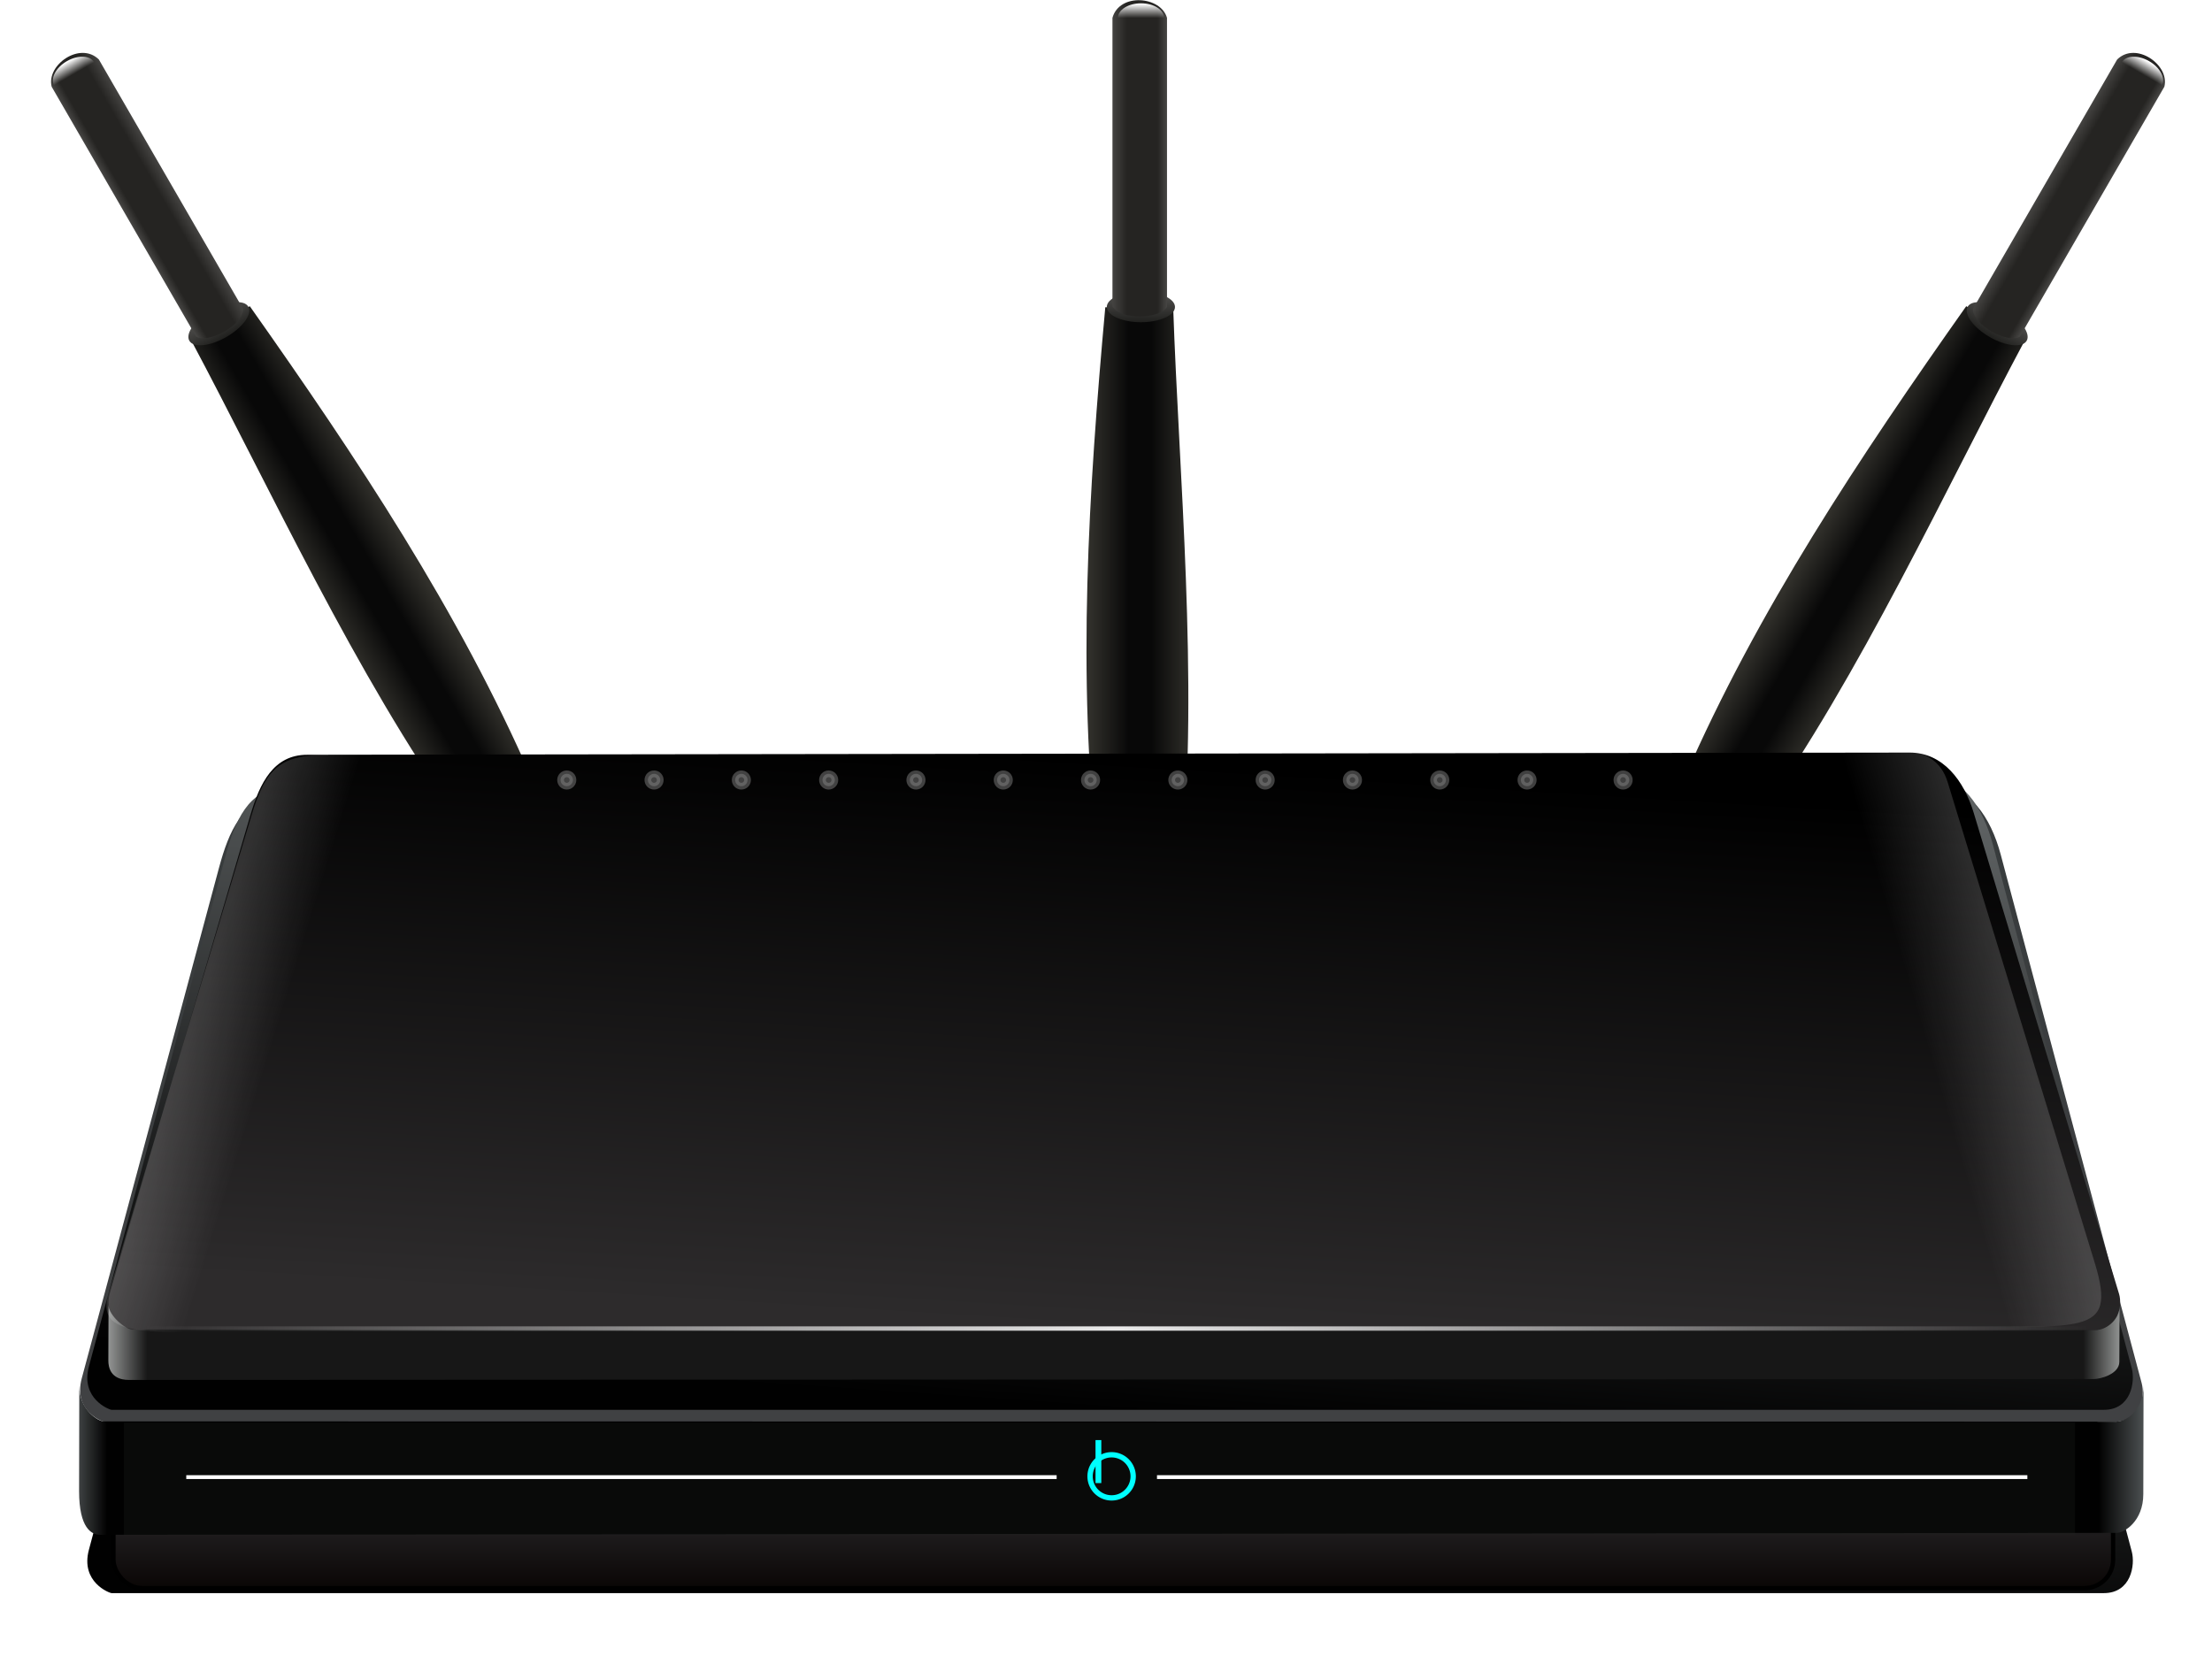 <?xml version="1.0" encoding="UTF-8" standalone="no"?>
<!-- Created with Inkscape (http://www.inkscape.org/) -->
<svg xmlns:dc="http://purl.org/dc/elements/1.1/" xmlns:cc="http://creativecommons.org/ns#" xmlns:rdf="http://www.w3.org/1999/02/22-rdf-syntax-ns#" xmlns:svg="http://www.w3.org/2000/svg" xmlns="http://www.w3.org/2000/svg" xmlns:xlink="http://www.w3.org/1999/xlink" xmlns:sodipodi="http://sodipodi.sourceforge.net/DTD/sodipodi-0.dtd" xmlns:inkscape="http://www.inkscape.org/namespaces/inkscape" width="300" height="224.681" id="svg5043" version="1.1" inkscape:version="0.48.1 r9760" sodipodi:docname="Nouveau document 2">
  <title id="title8950">Wireless router</title>
  <defs id="defs5045">
    <linearGradient inkscape:collect="always" xlink:href="#linearGradient4955" id="linearGradient6916" gradientUnits="userSpaceOnUse" gradientTransform="matrix(1.018,0,0.063,1.144,6.294,4.103)" x1="-400.061" y1="253.34" x2="-408.094" y2="384.134"/>
    <linearGradient id="linearGradient4955" inkscape:collect="always">
      <stop id="stop4957" offset="0" style="stop-color:#5e6263;stop-opacity:1"/>
      <stop id="stop4959" offset="1" style="stop-color:#010101;stop-opacity:1"/>
    </linearGradient>
    <filter color-interpolation-filters="sRGB" inkscape:collect="always" id="filter5047" x="-0.031" width="1.063" y="-0.101" height="1.203">
      <feGaussianBlur inkscape:collect="always" stdDeviation="6.141" id="feGaussianBlur5049"/>
    </filter>
    <linearGradient inkscape:collect="always" xlink:href="#linearGradient5843" id="linearGradient6918" gradientUnits="userSpaceOnUse" gradientTransform="translate(310,0)" x1="-707.107" y1="214.441" x2="-683.676" y2="214.441"/>
    <linearGradient id="linearGradient5843">
      <stop style="stop-color:#31302b;stop-opacity:1;" offset="0" id="stop5845"/>
      <stop id="stop5851" offset="0.385" style="stop-color:#080808;stop-opacity:1;"/>
      <stop style="stop-color:#080808;stop-opacity:1;" offset="0.604" id="stop5853"/>
      <stop style="stop-color:#31302b;stop-opacity:1" offset="1" id="stop5847"/>
    </linearGradient>
    <linearGradient inkscape:collect="always" xlink:href="#linearGradient5855" id="linearGradient6920" gradientUnits="userSpaceOnUse" x1="-1007.605" y1="-162.656" x2="-1007.605" y2="-155.149"/>
    <linearGradient inkscape:collect="always" id="linearGradient5855">
      <stop style="stop-color:#555452;stop-opacity:1" offset="0" id="stop5857"/>
      <stop style="stop-color:#1f1f1d;stop-opacity:1" offset="1" id="stop5859"/>
    </linearGradient>
    <linearGradient inkscape:collect="always" xlink:href="#linearGradient5863" id="linearGradient6922" gradientUnits="userSpaceOnUse" gradientTransform="translate(310,0)" x1="-702.157" y1="118.274" x2="-689.351" y2="118.274"/>
    <linearGradient id="linearGradient5863">
      <stop style="stop-color:#474644;stop-opacity:1;" offset="0" id="stop5865"/>
      <stop id="stop5871" offset="0.282" style="stop-color:#252422;stop-opacity:1;"/>
      <stop style="stop-color:#252422;stop-opacity:1;" offset="0.83" id="stop5873"/>
      <stop style="stop-color:#474644;stop-opacity:1" offset="1" id="stop5867"/>
    </linearGradient>
    <linearGradient inkscape:collect="always" xlink:href="#linearGradient5877" id="linearGradient6924" gradientUnits="userSpaceOnUse" x1="-696.709" y1="-227.117" x2="-696.709" y2="-223.93"/>
    <linearGradient inkscape:collect="always" id="linearGradient5877">
      <stop style="stop-color:#ffffff;stop-opacity:1;" offset="0" id="stop5879"/>
      <stop style="stop-color:#ffffff;stop-opacity:0;" offset="1" id="stop5881"/>
    </linearGradient>
    <linearGradient inkscape:collect="always" xlink:href="#linearGradient5843" id="linearGradient6926" gradientUnits="userSpaceOnUse" gradientTransform="translate(310,0)" x1="-707.107" y1="214.441" x2="-683.676" y2="214.441"/>
    <linearGradient id="linearGradient4841">
      <stop style="stop-color:#31302b;stop-opacity:1;" offset="0" id="stop4843"/>
      <stop id="stop4845" offset="0.385" style="stop-color:#080808;stop-opacity:1;"/>
      <stop style="stop-color:#080808;stop-opacity:1;" offset="0.604" id="stop4847"/>
      <stop style="stop-color:#31302b;stop-opacity:1" offset="1" id="stop4849"/>
    </linearGradient>
    <linearGradient inkscape:collect="always" xlink:href="#linearGradient5855" id="linearGradient6928" gradientUnits="userSpaceOnUse" x1="-1007.605" y1="-162.656" x2="-1007.605" y2="-155.149"/>
    <linearGradient inkscape:collect="always" xlink:href="#linearGradient5863" id="linearGradient6930" gradientUnits="userSpaceOnUse" gradientTransform="translate(310,0)" x1="-702.157" y1="118.274" x2="-689.351" y2="118.274"/>
    <linearGradient id="linearGradient4859">
      <stop style="stop-color:#474644;stop-opacity:1;" offset="0" id="stop4861"/>
      <stop id="stop4863" offset="0.282" style="stop-color:#252422;stop-opacity:1;"/>
      <stop style="stop-color:#252422;stop-opacity:1;" offset="0.83" id="stop4865"/>
      <stop style="stop-color:#474644;stop-opacity:1" offset="1" id="stop4867"/>
    </linearGradient>
    <linearGradient inkscape:collect="always" xlink:href="#linearGradient5877" id="linearGradient6932" gradientUnits="userSpaceOnUse" x1="-696.709" y1="-227.117" x2="-696.709" y2="-223.93"/>
    <linearGradient inkscape:collect="always" xlink:href="#linearGradient5053" id="linearGradient6934" gradientUnits="userSpaceOnUse" x1="-379" y1="259.362" x2="-379" y2="403.418"/>
    <linearGradient id="linearGradient5053" inkscape:collect="always">
      <stop id="stop5055" offset="0" style="stop-color:#373b3c;stop-opacity:1"/>
      <stop id="stop5057" offset="1" style="stop-color:#404143;stop-opacity:1"/>
    </linearGradient>
    <linearGradient inkscape:collect="always" xlink:href="#linearGradient5843" id="linearGradient6936" gradientUnits="userSpaceOnUse" gradientTransform="translate(310,0)" x1="-707.107" y1="214.441" x2="-683.676" y2="214.441"/>
    <linearGradient id="linearGradient4881">
      <stop style="stop-color:#31302b;stop-opacity:1;" offset="0" id="stop4883"/>
      <stop id="stop4885" offset="0.385" style="stop-color:#080808;stop-opacity:1;"/>
      <stop style="stop-color:#080808;stop-opacity:1;" offset="0.604" id="stop4887"/>
      <stop style="stop-color:#31302b;stop-opacity:1" offset="1" id="stop4889"/>
    </linearGradient>
    <linearGradient inkscape:collect="always" xlink:href="#linearGradient5855" id="linearGradient6938" gradientUnits="userSpaceOnUse" x1="-1007.605" y1="-162.656" x2="-1007.605" y2="-155.149"/>
    <linearGradient inkscape:collect="always" xlink:href="#linearGradient5863" id="linearGradient6940" gradientUnits="userSpaceOnUse" gradientTransform="translate(310,0)" x1="-702.157" y1="118.274" x2="-689.351" y2="118.274"/>
    <linearGradient id="linearGradient4899">
      <stop style="stop-color:#474644;stop-opacity:1;" offset="0" id="stop4901"/>
      <stop id="stop4903" offset="0.282" style="stop-color:#252422;stop-opacity:1;"/>
      <stop style="stop-color:#252422;stop-opacity:1;" offset="0.83" id="stop4905"/>
      <stop style="stop-color:#474644;stop-opacity:1" offset="1" id="stop4907"/>
    </linearGradient>
    <linearGradient inkscape:collect="always" xlink:href="#linearGradient5877" id="linearGradient6942" gradientUnits="userSpaceOnUse" x1="-696.709" y1="-227.117" x2="-696.709" y2="-223.93"/>
    <linearGradient inkscape:collect="always" xlink:href="#linearGradient4955" id="linearGradient6944" gradientUnits="userSpaceOnUse" gradientTransform="matrix(1.018,0,0.063,1.144,6.294,-37.897)" x1="-400.061" y1="253.34" x2="-408.094" y2="384.134"/>
    <filter color-interpolation-filters="sRGB" inkscape:collect="always" id="filter5147">
      <feGaussianBlur inkscape:collect="always" stdDeviation="0.768" id="feGaussianBlur5149"/>
    </filter>
    <linearGradient inkscape:collect="always" xlink:href="#linearGradient4168" id="linearGradient6946" gradientUnits="userSpaceOnUse" gradientTransform="matrix(1.002,0,0.062,1,0.829,-0.69)" x1="-400.061" y1="253.34" x2="-408.094" y2="384.134"/>
    <linearGradient inkscape:collect="always" id="linearGradient4168">
      <stop style="stop-color:#000000;stop-opacity:1" offset="0" id="stop4170"/>
      <stop style="stop-color:#2d2b2c;stop-opacity:1" offset="1" id="stop4172"/>
    </linearGradient>
    <linearGradient inkscape:collect="always" xlink:href="#linearGradient5059" id="linearGradient6948" gradientUnits="userSpaceOnUse" x1="-612.354" y1="389.096" x2="-149.853" y2="389.096"/>
    <linearGradient id="linearGradient5059">
      <stop style="stop-color:#9ea09f;stop-opacity:1" offset="0" id="stop5061"/>
      <stop id="stop5067" offset="0.021" style="stop-color:#171717;stop-opacity:1;"/>
      <stop style="stop-color:#171717;stop-opacity:1;" offset="0.98" id="stop5069"/>
      <stop style="stop-color:#9ea09f;stop-opacity:1;" offset="1" id="stop5063"/>
    </linearGradient>
    <linearGradient inkscape:collect="always" xlink:href="#linearGradient5011" id="linearGradient6950" gradientUnits="userSpaceOnUse" x1="-384.5" y1="429.853" x2="-384.5" y2="442.867"/>
    <linearGradient inkscape:collect="always" id="linearGradient5011">
      <stop style="stop-color:#1e1c1d;stop-opacity:1" offset="0" id="stop5013"/>
      <stop style="stop-color:#0a0605;stop-opacity:1" offset="1" id="stop5015"/>
    </linearGradient>
    <linearGradient inkscape:collect="always" xlink:href="#linearGradient4967" id="linearGradient6952" gradientUnits="userSpaceOnUse" x1="-619.426" y1="416.673" x2="-145.645" y2="416.673"/>
    <linearGradient id="linearGradient4967">
      <stop style="stop-color:#494d4e;stop-opacity:1;" offset="0" id="stop4969"/>
      <stop id="stop4975" offset="0.016" style="stop-color:#010101;stop-opacity:1;"/>
      <stop style="stop-color:#010101;stop-opacity:1;" offset="0.979" id="stop4977"/>
      <stop style="stop-color:#494d4e;stop-opacity:1;" offset="1" id="stop4971"/>
    </linearGradient>
    <filter color-interpolation-filters="sRGB" inkscape:collect="always" id="filter5007" x="-0.032" width="1.063" y="-0.551" height="2.102">
      <feGaussianBlur inkscape:collect="always" stdDeviation="5.909" id="feGaussianBlur5009"/>
    </filter>
    <linearGradient inkscape:collect="always" xlink:href="#linearGradient5075" id="linearGradient6954" gradientUnits="userSpaceOnUse" x1="-592" y1="313.383" x2="-574.209" y2="318.883"/>
    <linearGradient inkscape:collect="always" id="linearGradient5075">
      <stop style="stop-color:#ffffff;stop-opacity:1;" offset="0" id="stop5077"/>
      <stop style="stop-color:#ffffff;stop-opacity:0" offset="1" id="stop5079"/>
    </linearGradient>
    <filter color-interpolation-filters="sRGB" inkscape:collect="always" id="filter5099" x="-0.335" width="1.671" y="-0.187" height="1.374">
      <feGaussianBlur inkscape:collect="always" stdDeviation="10.308" id="feGaussianBlur5101"/>
    </filter>
    <linearGradient inkscape:collect="always" xlink:href="#linearGradient5075" id="linearGradient6956" gradientUnits="userSpaceOnUse" gradientTransform="matrix(-1.122,0.036,-0.643,-0.995,-634.947,653.573)" x1="-592" y1="313.383" x2="-574.209" y2="318.883"/>
    <filter color-interpolation-filters="sRGB" inkscape:collect="always" id="filter5103" x="-0.327" width="1.654" y="-0.19" height="1.379">
      <feGaussianBlur inkscape:collect="always" stdDeviation="10.542" id="feGaussianBlur5105"/>
    </filter>
    <linearGradient inkscape:collect="always" xlink:href="#linearGradient5109" id="linearGradient6958" gradientUnits="userSpaceOnUse" x1="-603.662" y1="75.171" x2="-157.892" y2="75.171"/>
    <linearGradient id="linearGradient5109">
      <stop style="stop-color:#ffffff;stop-opacity:0;" offset="0" id="stop5111"/>
      <stop id="stop5117" offset="0.5" style="stop-color:#ffffff;stop-opacity:1;"/>
      <stop style="stop-color:#ffffff;stop-opacity:0;" offset="1" id="stop5113"/>
    </linearGradient>
    <filter color-interpolation-filters="sRGB" inkscape:collect="always" id="filter5831" x="-0.524" width="2.048" y="-0.524" height="2.048">
      <feGaussianBlur inkscape:collect="always" stdDeviation="0.805" id="feGaussianBlur5833"/>
    </filter>
    <filter color-interpolation-filters="sRGB" inkscape:collect="always" id="filter5827" x="-0.524" width="2.048" y="-0.524" height="2.048">
      <feGaussianBlur inkscape:collect="always" stdDeviation="0.805" id="feGaussianBlur5829"/>
    </filter>
    <filter color-interpolation-filters="sRGB" inkscape:collect="always" id="filter5823" x="-0.524" width="2.048" y="-0.524" height="2.048">
      <feGaussianBlur inkscape:collect="always" stdDeviation="0.805" id="feGaussianBlur5825"/>
    </filter>
    <filter color-interpolation-filters="sRGB" inkscape:collect="always" id="filter5819" x="-0.524" width="2.048" y="-0.524" height="2.048">
      <feGaussianBlur inkscape:collect="always" stdDeviation="0.805" id="feGaussianBlur5821"/>
    </filter>
    <filter color-interpolation-filters="sRGB" inkscape:collect="always" id="filter5815" x="-0.524" width="2.048" y="-0.524" height="2.048">
      <feGaussianBlur inkscape:collect="always" stdDeviation="0.805" id="feGaussianBlur5817"/>
    </filter>
    <filter color-interpolation-filters="sRGB" inkscape:collect="always" id="filter5811" x="-0.524" width="2.048" y="-0.524" height="2.048">
      <feGaussianBlur inkscape:collect="always" stdDeviation="0.805" id="feGaussianBlur5813"/>
    </filter>
    <filter color-interpolation-filters="sRGB" inkscape:collect="always" id="filter5807" x="-0.524" width="2.048" y="-0.524" height="2.048">
      <feGaussianBlur inkscape:collect="always" stdDeviation="0.805" id="feGaussianBlur5809"/>
    </filter>
    <filter color-interpolation-filters="sRGB" inkscape:collect="always" id="filter5803" x="-0.524" width="2.048" y="-0.524" height="2.048">
      <feGaussianBlur inkscape:collect="always" stdDeviation="0.805" id="feGaussianBlur5805"/>
    </filter>
    <filter color-interpolation-filters="sRGB" inkscape:collect="always" id="filter5799" x="-0.524" width="2.048" y="-0.524" height="2.048">
      <feGaussianBlur inkscape:collect="always" stdDeviation="0.805" id="feGaussianBlur5801"/>
    </filter>
    <filter color-interpolation-filters="sRGB" inkscape:collect="always" id="filter5795" x="-0.524" width="2.048" y="-0.524" height="2.048">
      <feGaussianBlur inkscape:collect="always" stdDeviation="0.805" id="feGaussianBlur5797"/>
    </filter>
    <filter color-interpolation-filters="sRGB" inkscape:collect="always" id="filter5791" x="-0.524" width="2.048" y="-0.524" height="2.048">
      <feGaussianBlur inkscape:collect="always" stdDeviation="0.805" id="feGaussianBlur5793"/>
    </filter>
    <filter color-interpolation-filters="sRGB" inkscape:collect="always" id="filter5787" x="-0.524" width="2.048" y="-0.524" height="2.048">
      <feGaussianBlur inkscape:collect="always" stdDeviation="0.805" id="feGaussianBlur5789"/>
    </filter>
    <filter color-interpolation-filters="sRGB" inkscape:collect="always" id="filter5783" x="-0.524" width="2.048" y="-0.524" height="2.048">
      <feGaussianBlur inkscape:collect="always" stdDeviation="0.805" id="feGaussianBlur5785"/>
    </filter>
    <filter color-interpolation-filters="sRGB" inkscape:collect="always" id="filter6865">
      <feGaussianBlur inkscape:collect="always" stdDeviation="0.566" id="feGaussianBlur6867"/>
    </filter>
    <filter color-interpolation-filters="sRGB" inkscape:collect="always" id="filter6861">
      <feGaussianBlur inkscape:collect="always" stdDeviation="0.571" id="feGaussianBlur6863"/>
    </filter>
    <linearGradient inkscape:collect="always" xlink:href="#linearGradient4955" id="linearGradient8854" gradientUnits="userSpaceOnUse" gradientTransform="matrix(1.018,0,0.063,1.144,6.294,4.103)" x1="-400.061" y1="253.34" x2="-408.094" y2="384.134"/>
    <linearGradient inkscape:collect="always" xlink:href="#linearGradient5843" id="linearGradient8856" gradientUnits="userSpaceOnUse" gradientTransform="translate(310,0)" x1="-707.107" y1="214.441" x2="-683.676" y2="214.441"/>
    <linearGradient inkscape:collect="always" xlink:href="#linearGradient5855" id="linearGradient8858" gradientUnits="userSpaceOnUse" x1="-1007.605" y1="-162.656" x2="-1007.605" y2="-155.149"/>
    <linearGradient inkscape:collect="always" xlink:href="#linearGradient5863" id="linearGradient8860" gradientUnits="userSpaceOnUse" gradientTransform="translate(310,0)" x1="-702.157" y1="118.274" x2="-689.351" y2="118.274"/>
    <linearGradient inkscape:collect="always" xlink:href="#linearGradient5877" id="linearGradient8862" gradientUnits="userSpaceOnUse" x1="-696.709" y1="-227.117" x2="-696.709" y2="-223.93"/>
    <linearGradient inkscape:collect="always" xlink:href="#linearGradient5843" id="linearGradient8864" gradientUnits="userSpaceOnUse" gradientTransform="translate(310,0)" x1="-707.107" y1="214.441" x2="-683.676" y2="214.441"/>
    <linearGradient inkscape:collect="always" xlink:href="#linearGradient5855" id="linearGradient8866" gradientUnits="userSpaceOnUse" x1="-1007.605" y1="-162.656" x2="-1007.605" y2="-155.149"/>
    <linearGradient inkscape:collect="always" xlink:href="#linearGradient5863" id="linearGradient8868" gradientUnits="userSpaceOnUse" gradientTransform="translate(310,0)" x1="-702.157" y1="118.274" x2="-689.351" y2="118.274"/>
    <linearGradient inkscape:collect="always" xlink:href="#linearGradient5877" id="linearGradient8870" gradientUnits="userSpaceOnUse" x1="-696.709" y1="-227.117" x2="-696.709" y2="-223.93"/>
    <linearGradient inkscape:collect="always" xlink:href="#linearGradient5053" id="linearGradient8872" gradientUnits="userSpaceOnUse" x1="-379" y1="259.362" x2="-379" y2="403.418"/>
    <linearGradient inkscape:collect="always" xlink:href="#linearGradient5843" id="linearGradient8874" gradientUnits="userSpaceOnUse" gradientTransform="translate(310,0)" x1="-707.107" y1="214.441" x2="-683.676" y2="214.441"/>
    <linearGradient inkscape:collect="always" xlink:href="#linearGradient5855" id="linearGradient8876" gradientUnits="userSpaceOnUse" x1="-1007.605" y1="-162.656" x2="-1007.605" y2="-155.149"/>
    <linearGradient inkscape:collect="always" xlink:href="#linearGradient5863" id="linearGradient8878" gradientUnits="userSpaceOnUse" gradientTransform="translate(310,0)" x1="-702.157" y1="118.274" x2="-689.351" y2="118.274"/>
    <linearGradient inkscape:collect="always" xlink:href="#linearGradient5877" id="linearGradient8880" gradientUnits="userSpaceOnUse" x1="-696.709" y1="-227.117" x2="-696.709" y2="-223.93"/>
    <linearGradient inkscape:collect="always" xlink:href="#linearGradient4955" id="linearGradient8882" gradientUnits="userSpaceOnUse" gradientTransform="matrix(1.018,0,0.063,1.144,6.294,-37.897)" x1="-400.061" y1="253.34" x2="-408.094" y2="384.134"/>
    <linearGradient inkscape:collect="always" xlink:href="#linearGradient4168" id="linearGradient8884" gradientUnits="userSpaceOnUse" gradientTransform="matrix(1.002,0,0.062,1,0.829,-0.69)" x1="-400.061" y1="253.34" x2="-408.094" y2="384.134"/>
    <linearGradient inkscape:collect="always" xlink:href="#linearGradient5059" id="linearGradient8886" gradientUnits="userSpaceOnUse" x1="-612.354" y1="389.096" x2="-149.853" y2="389.096"/>
    <linearGradient inkscape:collect="always" xlink:href="#linearGradient5011" id="linearGradient8888" gradientUnits="userSpaceOnUse" x1="-384.5" y1="429.853" x2="-384.5" y2="442.867"/>
    <linearGradient inkscape:collect="always" xlink:href="#linearGradient4967" id="linearGradient8890" gradientUnits="userSpaceOnUse" x1="-619.426" y1="416.673" x2="-145.645" y2="416.673"/>
    <linearGradient inkscape:collect="always" xlink:href="#linearGradient5075" id="linearGradient8892" gradientUnits="userSpaceOnUse" x1="-592" y1="313.383" x2="-574.209" y2="318.883"/>
    <linearGradient inkscape:collect="always" xlink:href="#linearGradient5075" id="linearGradient8894" gradientUnits="userSpaceOnUse" gradientTransform="matrix(-1.122,0.036,-0.643,-0.995,-634.947,653.573)" x1="-592" y1="313.383" x2="-574.209" y2="318.883"/>
    <linearGradient inkscape:collect="always" xlink:href="#linearGradient5109" id="linearGradient8896" gradientUnits="userSpaceOnUse" x1="-603.662" y1="75.171" x2="-157.892" y2="75.171"/>
    <linearGradient inkscape:collect="always" xlink:href="#linearGradient5109" id="linearGradient8913" gradientUnits="userSpaceOnUse" x1="-603.662" y1="75.171" x2="-157.892" y2="75.171" gradientTransform="matrix(0.592,0,0,0.592,174.852,321.164)"/>
    <linearGradient inkscape:collect="always" xlink:href="#linearGradient4967" id="linearGradient8919" gradientUnits="userSpaceOnUse" x1="-619.426" y1="416.673" x2="-145.645" y2="416.673" gradientTransform="matrix(0.592,0,0,0.592,174.852,138.773)"/>
    <linearGradient inkscape:collect="always" xlink:href="#linearGradient5011" id="linearGradient8922" gradientUnits="userSpaceOnUse" x1="-384.5" y1="429.853" x2="-384.5" y2="442.867" gradientTransform="matrix(0.592,0,0,0.592,174.852,138.773)"/>
    <linearGradient inkscape:collect="always" xlink:href="#linearGradient5059" id="linearGradient8925" gradientUnits="userSpaceOnUse" x1="-612.354" y1="389.096" x2="-149.853" y2="389.096" gradientTransform="matrix(0.592,0,0,0.592,174.852,138.773)"/>
    <linearGradient inkscape:collect="always" xlink:href="#linearGradient4168" id="linearGradient8928" gradientUnits="userSpaceOnUse" gradientTransform="matrix(0.593,0,0.036,0.592,175.342,138.364)" x1="-400.061" y1="253.34" x2="-408.094" y2="384.134"/>
    <linearGradient inkscape:collect="always" xlink:href="#linearGradient5053" id="linearGradient8937" gradientUnits="userSpaceOnUse" x1="-379" y1="259.362" x2="-379" y2="403.418" gradientTransform="matrix(0.592,0,0,0.592,174.852,138.773)"/>
  </defs>
  <sodipodi:namedview id="base" pagecolor="#ffffff" bordercolor="#666666" borderopacity="1.0" inkscape:pageopacity="0.0" inkscape:pageshadow="2" inkscape:zoom="2.4256624" inkscape:cx="150" inkscape:cy="112.34045" inkscape:document-units="px" inkscape:current-layer="layer1" showgrid="false" fit-margin-top="0" fit-margin-left="0" fit-margin-right="0" fit-margin-bottom="0" inkscape:window-width="1366" inkscape:window-height="738" inkscape:window-x="0" inkscape:window-y="0" inkscape:window-maximized="1"/>
  <g inkscape:label="Calque 1" inkscape:groupmode="layer" id="layer1" transform="translate(201.886,-185.422)">
    <path style="fill:url(#linearGradient8854);fill-opacity:1;stroke:none;filter:url(#filter5047)" d="m -571.612,301.449 376.816,-3.073 c 7.792,-0.064 12.701,7.397 14.929,15.798 l 31.865,120.158 c 0.809,3.05 -0.133,9.517 -6.405,9.517 l -456.402,0 c -0.491,0 -7.183,-2.532 -5.207,-9.922 l 31.201,-116.679 c 2.246,-8.4 5.409,-15.734 13.201,-15.798 z" id="path5019" inkscape:connector-curvature="0" sodipodi:nodetypes="sssssssss" transform="matrix(0.592,0,0,0.592,174.852,138.773)"/>
    <g id="g5935" transform="matrix(-0.512,0.296,0.296,0.512,-413.655,267.044)">
      <path sodipodi:nodetypes="ccccc" inkscape:connector-curvature="0" id="path5937" d="m -393.516,149.21 15.556,0 c 1.289,38.086 5.809,85.515 1.945,126.042 l -19.269,0 c -4.742,-41.507 -2.074,-83.694 1.768,-126.042 z" style="fill:url(#linearGradient8856);fill-opacity:1;stroke:none"/>
      <path transform="matrix(0.806,0,0,0.949,426.335,299.997)" d="m -997.375,-158.968 c 0,2.037 -4.337,3.688 -9.688,3.688 -5.35,0 -9.688,-1.651 -9.688,-3.688 0,-2.037 4.337,-3.688 9.688,-3.688 5.35,0 9.688,1.651 9.688,3.688 z" sodipodi:ry="3.6875" sodipodi:rx="9.6875" sodipodi:cy="-158.96802" sodipodi:cx="-1007.0625" id="path5939" style="fill:url(#linearGradient8858);fill-opacity:1;stroke:none" sodipodi:type="arc"/>
      <path sodipodi:nodetypes="ccccc" inkscape:connector-curvature="0" id="path5941" d="m -391.875,82.891 c 1.614,-5.823 11.128,-4.952 12.5,0 l 0,66.222 c -1.613,2.794 -10.624,3.125 -12.5,-0.125 z" style="fill:url(#linearGradient8860);fill-opacity:1;stroke:none"/>
      <path transform="matrix(1.463,0,0,1,633.782,306.853)" d="m -692.965,-223.935 c 0,1.855 -1.622,3.359 -3.624,3.359 -2.001,0 -3.624,-1.504 -3.624,-3.359 0,-1.855 1.622,-3.359 3.624,-3.359 2.001,0 3.624,1.504 3.624,3.359 z" sodipodi:ry="3.3587573" sodipodi:rx="3.6239223" sodipodi:cy="-223.93471" sodipodi:cx="-696.58856" id="path5943" style="fill:url(#linearGradient8862);fill-opacity:1;stroke:none" sodipodi:type="arc"/>
    </g>
    <g transform="matrix(0.512,0.296,-0.296,0.512,310.428,267.044)" id="g5916">
      <path style="fill:url(#linearGradient8864);fill-opacity:1;stroke:none" d="m -393.516,149.21 15.556,0 c 1.289,38.086 5.809,85.515 1.945,126.042 l -19.269,0 c -4.742,-41.507 -2.074,-83.694 1.768,-126.042 z" id="path5919" inkscape:connector-curvature="0" sodipodi:nodetypes="ccccc"/>
      <path sodipodi:type="arc" style="fill:url(#linearGradient8866);fill-opacity:1;stroke:none" id="path5921" sodipodi:cx="-1007.0625" sodipodi:cy="-158.96802" sodipodi:rx="9.6875" sodipodi:ry="3.6875" d="m -997.375,-158.968 c 0,2.037 -4.337,3.688 -9.688,3.688 -5.35,0 -9.688,-1.651 -9.688,-3.688 0,-2.037 4.337,-3.688 9.688,-3.688 5.35,0 9.688,1.651 9.688,3.688 z" transform="matrix(0.806,0,0,0.949,426.335,299.997)"/>
      <path style="fill:url(#linearGradient8868);fill-opacity:1;stroke:none" d="m -391.875,82.891 c 1.614,-5.823 11.128,-4.952 12.5,0 l 0,66.222 c -1.613,2.794 -10.624,3.125 -12.5,-0.125 z" id="path5923" inkscape:connector-curvature="0" sodipodi:nodetypes="ccccc"/>
      <path sodipodi:type="arc" style="fill:url(#linearGradient8870);fill-opacity:1;stroke:none" id="path5925" sodipodi:cx="-696.58856" sodipodi:cy="-223.93471" sodipodi:rx="3.6239223" sodipodi:ry="3.3587573" d="m -692.965,-223.935 c 0,1.855 -1.622,3.359 -3.624,3.359 -2.001,0 -3.624,-1.504 -3.624,-3.359 0,-1.855 1.622,-3.359 3.624,-3.359 2.001,0 3.624,1.504 3.624,3.359 z" transform="matrix(1.463,0,0,1,633.782,306.853)"/>
    </g>
    <path style="fill:url(#linearGradient8937);fill-opacity:1;stroke:none" d="m -164.308,293.765 224.852,-1.824 c 4.649,-0.038 7.579,4.392 8.908,9.379 l 19.119,71.704 c 0.538,2.018 -0.184,5.284 -3.926,5.284 l -272.342,0 c -0.293,0 -4.286,-1.503 -3.107,-5.891 l 18.618,-69.272 c 1.34,-4.987 3.228,-9.341 7.877,-9.379 z" id="path4961" inkscape:connector-curvature="0" sodipodi:nodetypes="sssssssss"/>
    <g id="g5885" transform="matrix(0.592,0,0,0.592,180.978,138.773)">
      <path sodipodi:nodetypes="ccccc" inkscape:connector-curvature="0" id="rect5840" d="m -393.516,149.21 15.556,0 c 1.289,38.086 5.809,85.515 1.945,126.042 l -19.269,0 c -4.742,-41.507 -2.074,-83.694 1.768,-126.042 z" style="fill:url(#linearGradient8874);fill-opacity:1;stroke:none"/>
      <path transform="matrix(0.806,0,0,0.949,426.335,299.997)" d="m -997.375,-158.968 c 0,2.037 -4.337,3.688 -9.688,3.688 -5.35,0 -9.688,-1.651 -9.688,-3.688 0,-2.037 4.337,-3.688 9.688,-3.688 5.35,0 9.688,1.651 9.688,3.688 z" sodipodi:ry="3.6875" sodipodi:rx="9.6875" sodipodi:cy="-158.96802" sodipodi:cx="-1007.0625" id="path5838" style="fill:url(#linearGradient8876);fill-opacity:1;stroke:none" sodipodi:type="arc"/>
      <path sodipodi:nodetypes="ccccc" inkscape:connector-curvature="0" id="rect5835" d="m -391.875,82.891 c 1.614,-5.823 11.128,-4.952 12.5,0 l 0,66.222 c -1.613,2.794 -10.624,3.125 -12.5,-0.125 z" style="fill:url(#linearGradient8878);fill-opacity:1;stroke:none"/>
      <path transform="matrix(1.463,0,0,1,633.782,306.853)" d="m -692.965,-223.935 c 0,1.855 -1.622,3.359 -3.624,3.359 -2.001,0 -3.624,-1.504 -3.624,-3.359 0,-1.855 1.622,-3.359 3.624,-3.359 2.001,0 3.624,1.504 3.624,3.359 z" sodipodi:ry="3.3587573" sodipodi:rx="3.6239223" sodipodi:cy="-223.93471" sodipodi:cx="-696.58856" id="path5875" style="fill:url(#linearGradient8880);fill-opacity:1;stroke:none" sodipodi:type="arc"/>
    </g>
    <path sodipodi:nodetypes="sssssssss" inkscape:connector-curvature="0" id="path4183" d="m -571.612,259.449 376.816,-3.073 c 7.792,-0.064 12.701,7.397 14.929,15.798 l 31.865,120.158 c 0.809,3.05 -0.133,9.517 -6.405,9.517 l -456.402,0 c -0.491,0 -7.183,-2.532 -5.207,-9.922 l 31.201,-116.679 c 2.246,-8.4 5.409,-15.734 13.201,-15.798 z" style="fill:url(#linearGradient8882);fill-opacity:1;stroke:none;filter:url(#filter5147)" transform="matrix(0.592,0,0,0.592,174.852,138.773)"/>
    <path style="fill:url(#linearGradient8928);fill-opacity:1;stroke:none" d="m -160.239,287.806 217.343,-0.296 c 4.537,-0.006 7.38,3.83 8.692,8.173 l 19.716,65.271 c 0.476,1.577 -0.077,4.924 -3.729,4.924 l -265.715,0 c -0.286,0 -4.157,-1.304 -3.031,-5.133 l 19.038,-64.764 c 1.279,-4.352 3.149,-8.167 7.686,-8.173 z" id="rect4165" inkscape:connector-curvature="0" sodipodi:nodetypes="sssssssss"/>
    <path style="fill:url(#linearGradient8925);fill-opacity:1;stroke:none" d="m -187.164,362.412 c 0,1.494 2.343,3.356 3.202,3.356 l 266.132,0.088 c 1.975,0 3.406,-1.774 3.406,-3.155 l -0.031,7.458 c 0,1.641 -2.517,2.338 -3.512,2.338 l -266.449,0.116 c -1.125,0 -2.774,-0.396 -2.774,-2.638 z" id="rect4176" inkscape:connector-curvature="0" sodipodi:nodetypes="ccccccccc"/>
    <rect style="fill:url(#linearGradient8922);fill-opacity:1;stroke:#000000;stroke-width:0.592;stroke-opacity:1" id="rect4963" width="271.2" height="14.979" x="-186.501" y="385.873" ry="3.855"/>
    <path sodipodi:nodetypes="ccccccccc" inkscape:connector-curvature="0" id="path4181" d="m -191.132,373.415 c 0,3.357 2.667,4.822 3.286,4.822 l 272.97,0.04 c 1.923,-0.105 3.705,-2.155 3.705,-4.84 l -0.032,14.667 c 0,3.688 -2.583,5.254 -3.605,5.254 l -273.504,0.26 c -1.155,0 -2.848,-0.891 -2.848,-5.927 z" style="fill:url(#linearGradient8919);fill-opacity:1;stroke:none"/>
    <rect style="opacity:0.5;fill:#202221;fill-opacity:1;stroke:none;filter:url(#filter5007)" id="rect4965" width="447" height="25.737" x="-608" y="404.761" ry="0" transform="matrix(0.592,0,0,0.592,174.852,138.773)"/>
    <path sodipodi:nodetypes="ccssc" inkscape:connector-curvature="0" id="path5071" d="m -538.209,252.064 -40.739,131.951 c -24.316,0 -35.61,1.327 -32.566,-8.853 l 32.736,-109.461 c 5.246,-17.542 10.691,-13.637 40.569,-13.637 z" style="opacity:0.4;fill:url(#linearGradient8892);fill-opacity:1;stroke:none;filter:url(#filter5099)" transform="matrix(0.592,0,0,0.592,174.852,138.773)"/>
    <path style="opacity:0.4;fill:url(#linearGradient8894);fill-opacity:1;stroke:none;filter:url(#filter5103)" d="m -193.23,383.219 -39.16,-132.744 c 27.281,-0.886 39.099,-2.618 42.231,7.62 l 33.674,110.08 c 5.397,17.641 -3.224,13.955 -36.745,15.044 z" id="path5083" inkscape:connector-curvature="0" sodipodi:nodetypes="ccssc" transform="matrix(0.592,0,0,0.592,174.852,138.773)"/>
    <path style="opacity:0.9;fill:none;stroke:url(#linearGradient8913);stroke-width:0.592px;stroke-linecap:butt;stroke-linejoin:miter;stroke-opacity:1" d="m -182.018,365.641 263.155,0" id="path5107" inkscape:connector-curvature="0"/>
    <g id="g5901" transform="matrix(0.592,0,0,0.592,174.852,138.773)">
      <path transform="matrix(0.769,0,0,0.769,-116.921,296.364)" d="m -504.812,-50.499 c 0,1.018 -0.825,1.844 -1.844,1.844 -1.018,0 -1.844,-0.825 -1.844,-1.844 0,-1.018 0.825,-1.844 1.844,-1.844 1.018,0 1.844,0.825 1.844,1.844 z" sodipodi:ry="1.84375" sodipodi:rx="1.84375" sodipodi:cy="-50.499268" sodipodi:cx="-506.65625" id="path5155" style="opacity:0.5;fill:#ffffff;fill-opacity:1;stroke:#ffffff;stroke-width:2;stroke-miterlimit:4;stroke-opacity:1;stroke-dasharray:none;filter:url(#filter5831)" sodipodi:type="arc"/>
      <path sodipodi:type="arc" style="opacity:0.5;fill:#ffffff;fill-opacity:1;stroke:#ffffff;stroke-width:2;stroke-miterlimit:4;stroke-opacity:1;stroke-dasharray:none;filter:url(#filter5827)" id="path5239" sodipodi:cx="-506.65625" sodipodi:cy="-50.499268" sodipodi:rx="1.84375" sodipodi:ry="1.84375" d="m -504.812,-50.499 c 0,1.018 -0.825,1.844 -1.844,1.844 -1.018,0 -1.844,-0.825 -1.844,-1.844 0,-1.018 0.825,-1.844 1.844,-1.844 1.018,0 1.844,0.825 1.844,1.844 z" transform="matrix(0.769,0,0,0.769,-96.921,296.364)"/>
      <path transform="matrix(0.769,0,0,0.769,-76.921,296.364)" d="m -504.812,-50.499 c 0,1.018 -0.825,1.844 -1.844,1.844 -1.018,0 -1.844,-0.825 -1.844,-1.844 0,-1.018 0.825,-1.844 1.844,-1.844 1.018,0 1.844,0.825 1.844,1.844 z" sodipodi:ry="1.84375" sodipodi:rx="1.84375" sodipodi:cy="-50.499268" sodipodi:cx="-506.65625" id="path5241" style="opacity:0.5;fill:#ffffff;fill-opacity:1;stroke:#ffffff;stroke-width:2;stroke-miterlimit:4;stroke-opacity:1;stroke-dasharray:none;filter:url(#filter5823)" sodipodi:type="arc"/>
      <path sodipodi:type="arc" style="opacity:0.5;fill:#ffffff;fill-opacity:1;stroke:#ffffff;stroke-width:2;stroke-miterlimit:4;stroke-opacity:1;stroke-dasharray:none;filter:url(#filter5819)" id="path5243" sodipodi:cx="-506.65625" sodipodi:cy="-50.499268" sodipodi:rx="1.84375" sodipodi:ry="1.84375" d="m -504.812,-50.499 c 0,1.018 -0.825,1.844 -1.844,1.844 -1.018,0 -1.844,-0.825 -1.844,-1.844 0,-1.018 0.825,-1.844 1.844,-1.844 1.018,0 1.844,0.825 1.844,1.844 z" transform="matrix(0.769,0,0,0.769,-56.921,296.364)"/>
      <path transform="matrix(0.769,0,0,0.769,-36.921,296.364)" d="m -504.812,-50.499 c 0,1.018 -0.825,1.844 -1.844,1.844 -1.018,0 -1.844,-0.825 -1.844,-1.844 0,-1.018 0.825,-1.844 1.844,-1.844 1.018,0 1.844,0.825 1.844,1.844 z" sodipodi:ry="1.84375" sodipodi:rx="1.84375" sodipodi:cy="-50.499268" sodipodi:cx="-506.65625" id="path5245" style="opacity:0.5;fill:#ffffff;fill-opacity:1;stroke:#ffffff;stroke-width:2;stroke-miterlimit:4;stroke-opacity:1;stroke-dasharray:none;filter:url(#filter5815)" sodipodi:type="arc"/>
      <path sodipodi:type="arc" style="opacity:0.5;fill:#ffffff;fill-opacity:1;stroke:#ffffff;stroke-width:2;stroke-miterlimit:4;stroke-opacity:1;stroke-dasharray:none;filter:url(#filter5811)" id="path5247" sodipodi:cx="-506.65625" sodipodi:cy="-50.499268" sodipodi:rx="1.84375" sodipodi:ry="1.84375" d="m -504.812,-50.499 c 0,1.018 -0.825,1.844 -1.844,1.844 -1.018,0 -1.844,-0.825 -1.844,-1.844 0,-1.018 0.825,-1.844 1.844,-1.844 1.018,0 1.844,0.825 1.844,1.844 z" transform="matrix(0.769,0,0,0.769,-16.921,296.364)"/>
      <path transform="matrix(0.769,0,0,0.769,3.079,296.364)" d="m -504.812,-50.499 c 0,1.018 -0.825,1.844 -1.844,1.844 -1.018,0 -1.844,-0.825 -1.844,-1.844 0,-1.018 0.825,-1.844 1.844,-1.844 1.018,0 1.844,0.825 1.844,1.844 z" sodipodi:ry="1.84375" sodipodi:rx="1.84375" sodipodi:cy="-50.499268" sodipodi:cx="-506.65625" id="path5249" style="opacity:0.5;fill:#ffffff;fill-opacity:1;stroke:#ffffff;stroke-width:2;stroke-miterlimit:4;stroke-opacity:1;stroke-dasharray:none;filter:url(#filter5807)" sodipodi:type="arc"/>
      <path sodipodi:type="arc" style="opacity:0.5;fill:#ffffff;fill-opacity:1;stroke:#ffffff;stroke-width:2;stroke-miterlimit:4;stroke-opacity:1;stroke-dasharray:none;filter:url(#filter5803)" id="path5251" sodipodi:cx="-506.65625" sodipodi:cy="-50.499268" sodipodi:rx="1.84375" sodipodi:ry="1.84375" d="m -504.812,-50.499 c 0,1.018 -0.825,1.844 -1.844,1.844 -1.018,0 -1.844,-0.825 -1.844,-1.844 0,-1.018 0.825,-1.844 1.844,-1.844 1.018,0 1.844,0.825 1.844,1.844 z" transform="matrix(0.769,0,0,0.769,23.079,296.364)"/>
      <path transform="matrix(0.769,0,0,0.769,43.079,296.364)" d="m -504.812,-50.499 c 0,1.018 -0.825,1.844 -1.844,1.844 -1.018,0 -1.844,-0.825 -1.844,-1.844 0,-1.018 0.825,-1.844 1.844,-1.844 1.018,0 1.844,0.825 1.844,1.844 z" sodipodi:ry="1.84375" sodipodi:rx="1.84375" sodipodi:cy="-50.499268" sodipodi:cx="-506.65625" id="path5253" style="opacity:0.5;fill:#ffffff;fill-opacity:1;stroke:#ffffff;stroke-width:2;stroke-miterlimit:4;stroke-opacity:1;stroke-dasharray:none;filter:url(#filter5799)" sodipodi:type="arc"/>
      <path sodipodi:type="arc" style="opacity:0.5;fill:#ffffff;fill-opacity:1;stroke:#ffffff;stroke-width:2;stroke-miterlimit:4;stroke-opacity:1;stroke-dasharray:none;filter:url(#filter5795)" id="path5255" sodipodi:cx="-506.65625" sodipodi:cy="-50.499268" sodipodi:rx="1.84375" sodipodi:ry="1.84375" d="m -504.812,-50.499 c 0,1.018 -0.825,1.844 -1.844,1.844 -1.018,0 -1.844,-0.825 -1.844,-1.844 0,-1.018 0.825,-1.844 1.844,-1.844 1.018,0 1.844,0.825 1.844,1.844 z" transform="matrix(0.769,0,0,0.769,63.079,296.364)"/>
      <path transform="matrix(0.769,0,0,0.769,83.079,296.364)" d="m -504.812,-50.499 c 0,1.018 -0.825,1.844 -1.844,1.844 -1.018,0 -1.844,-0.825 -1.844,-1.844 0,-1.018 0.825,-1.844 1.844,-1.844 1.018,0 1.844,0.825 1.844,1.844 z" sodipodi:ry="1.84375" sodipodi:rx="1.84375" sodipodi:cy="-50.499268" sodipodi:cx="-506.65625" id="path5257" style="opacity:0.5;fill:#ffffff;fill-opacity:1;stroke:#ffffff;stroke-width:2;stroke-miterlimit:4;stroke-opacity:1;stroke-dasharray:none;filter:url(#filter5791)" sodipodi:type="arc"/>
      <path sodipodi:type="arc" style="opacity:0.5;fill:#ffffff;fill-opacity:1;stroke:#ffffff;stroke-width:2;stroke-miterlimit:4;stroke-opacity:1;stroke-dasharray:none;filter:url(#filter5787)" id="path5259" sodipodi:cx="-506.65625" sodipodi:cy="-50.499268" sodipodi:rx="1.84375" sodipodi:ry="1.84375" d="m -504.812,-50.499 c 0,1.018 -0.825,1.844 -1.844,1.844 -1.018,0 -1.844,-0.825 -1.844,-1.844 0,-1.018 0.825,-1.844 1.844,-1.844 1.018,0 1.844,0.825 1.844,1.844 z" transform="matrix(0.769,0,0,0.769,103.079,296.364)"/>
      <path transform="matrix(0.769,0,0,0.769,125.079,296.364)" d="m -504.812,-50.499 c 0,1.018 -0.825,1.844 -1.844,1.844 -1.018,0 -1.844,-0.825 -1.844,-1.844 0,-1.018 0.825,-1.844 1.844,-1.844 1.018,0 1.844,0.825 1.844,1.844 z" sodipodi:ry="1.84375" sodipodi:rx="1.84375" sodipodi:cy="-50.499268" sodipodi:cx="-506.65625" id="path5261" style="opacity:0.5;fill:#ffffff;fill-opacity:1;stroke:#ffffff;stroke-width:2;stroke-miterlimit:4;stroke-opacity:1;stroke-dasharray:none;filter:url(#filter5783)" sodipodi:type="arc"/>
    </g>
    <path style="fill:#ffffff;stroke:#ffffff;stroke-width:0.519;stroke-linecap:butt;stroke-linejoin:miter;stroke-miterlimit:4;stroke-opacity:1;stroke-dasharray:none" d="m -176.623,385.795 118.043,0" id="path6767" inkscape:connector-curvature="0"/>
    <path inkscape:connector-curvature="0" id="path6838" d="m -44.97,385.795 118.043,0" style="fill:#ffffff;stroke:#ffffff;stroke-width:0.519;stroke-linecap:butt;stroke-linejoin:miter;stroke-miterlimit:4;stroke-opacity:1;stroke-dasharray:none"/>
    <path sodipodi:type="arc" style="fill:none;stroke:#00ffff;stroke-width:2.381;stroke-miterlimit:4;stroke-opacity:1;stroke-dasharray:none;filter:url(#filter6865)" id="path6842" sodipodi:cx="3258.0774" sodipodi:cy="-240.72612" sodipodi:rx="9.648798" sodipodi:ry="9.648798" d="m 3267.726,-240.726 a 9.649,9.649 0 1 1 -19.298,0 9.649,9.649 0 1 1 19.298,0 z" transform="matrix(0.303,0,0,0.303,-1038.32,458.63)"/>
    <path style="fill:#00ffff;stroke:#00ffff;stroke-width:2.616;stroke-linecap:butt;stroke-linejoin:miter;stroke-miterlimit:4;stroke-opacity:1;stroke-dasharray:none;filter:url(#filter6861)" d="m 3257.398,50.2 0,19.438" id="path6851" inkscape:connector-curvature="0" transform="matrix(0.3,0,0,0.3,-1030.135,365.713)"/>
  </g>
</svg>